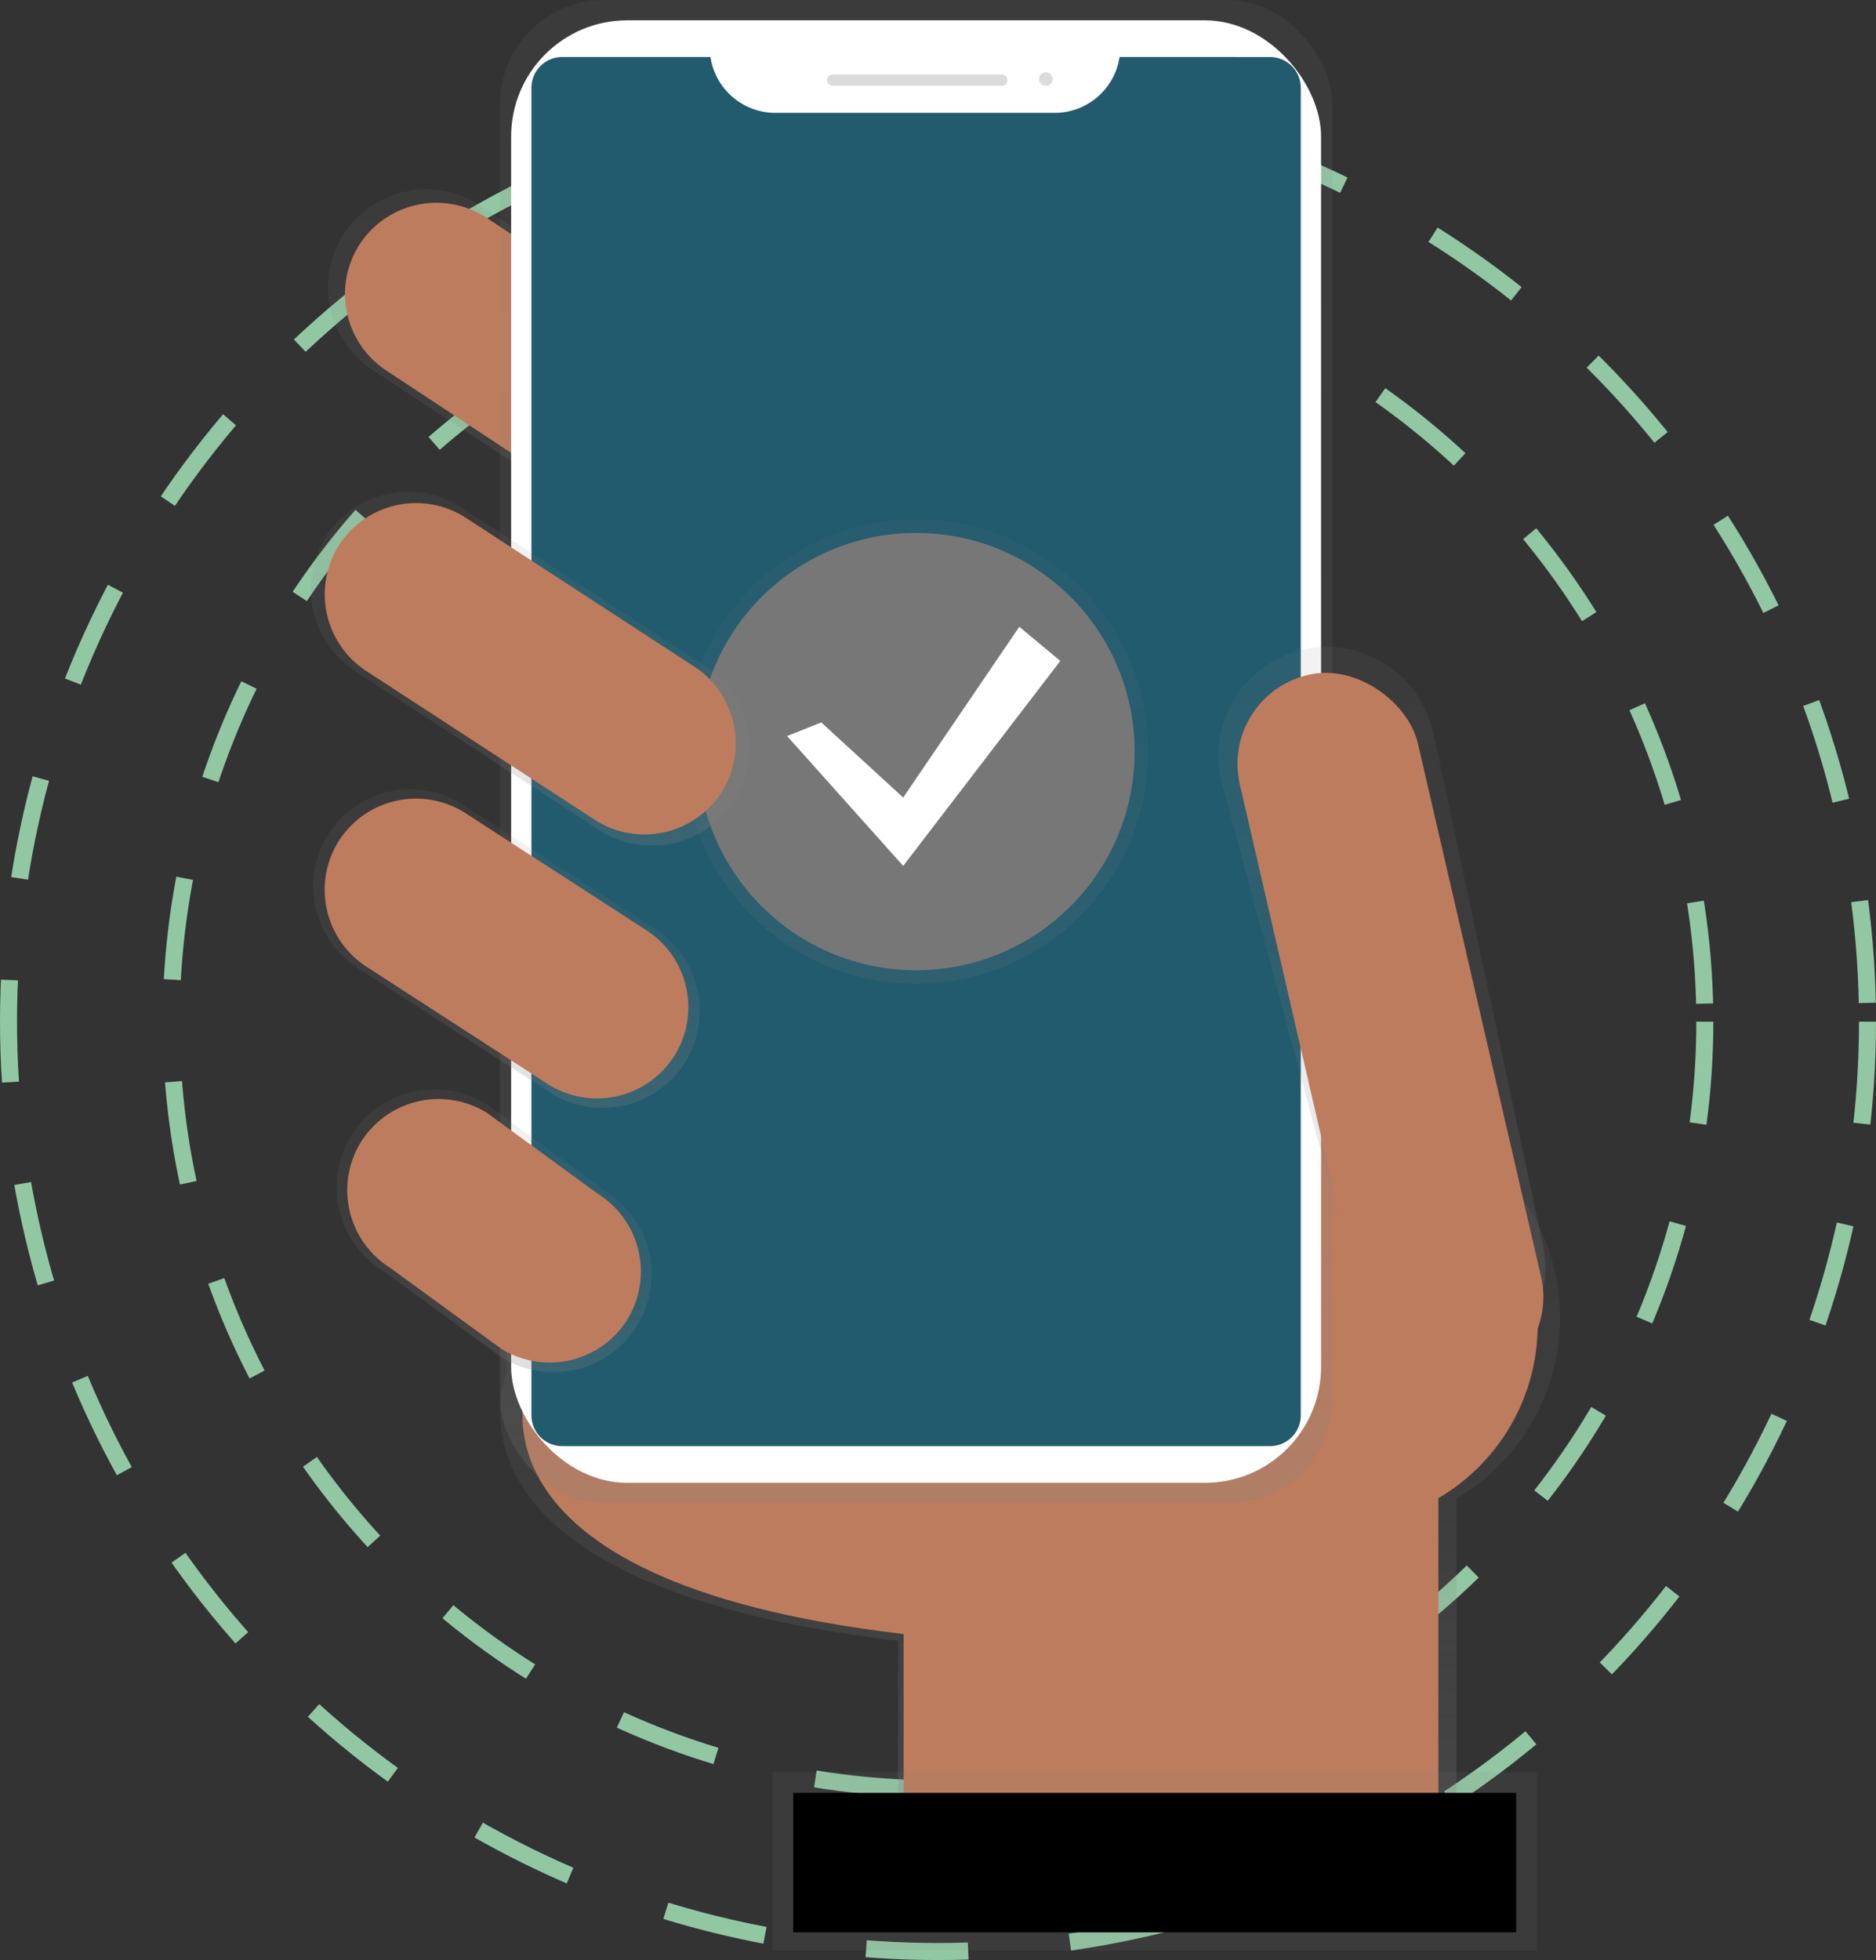 <svg id="undraw_confirmed_81ex" xmlns="http://www.w3.org/2000/svg" xmlns:xlink="http://www.w3.org/1999/xlink" width="220.426" height="230.217" viewBox="0 0 220.426 230.217">
  <rect x="0" y="0" width="220.426" height="230.217" fill="#333333" stroke="none"/>
  <defs>
    <linearGradient id="linear-gradient" x1="0.5" y1="1" x2="0.5" gradientUnits="objectBoundingBox">
      <stop offset="0" stop-color="gray" stop-opacity="0.251"/>
      <stop offset="0.54" stop-color="gray" stop-opacity="0.122"/>
      <stop offset="1" stop-color="gray" stop-opacity="0.102"/>
    </linearGradient>
    <linearGradient id="linear-gradient-2" x1="0.5" y1="1" x2="0.5" y2="0" xlink:href="#linear-gradient"/>
    <linearGradient id="linear-gradient-3" x1="1.241" y1="1.124" x2="1.241" y2="0.124" xlink:href="#linear-gradient"/>
    <linearGradient id="linear-gradient-4" x1="0.5" y1="1" x2="0.5" y2="0" xlink:href="#linear-gradient"/>
    <linearGradient id="linear-gradient-5" x1="1.307" y1="2.047" x2="1.307" y2="1.047" xlink:href="#linear-gradient"/>
    <linearGradient id="linear-gradient-6" x1="0.5" y1="1" x2="0.5" y2="0" xlink:href="#linear-gradient"/>
    <linearGradient id="linear-gradient-7" x1="0.5" y1="1" x2="0.5" y2="0" xlink:href="#linear-gradient"/>
    <linearGradient id="linear-gradient-8" x1="0.5" y1="1" x2="0.5" y2="0" xlink:href="#linear-gradient"/>
    <linearGradient id="linear-gradient-9" x1="0.5" y1="1" x2="0.5" y2="0" xlink:href="#linear-gradient"/>
  </defs>
  <circle id="Ellipse_44" data-name="Ellipse 44" cx="90.101" cy="90.101" r="90.101" transform="translate(20.112 29.903)" fill="none" stroke="#92c7a3" stroke-width="2" stroke-dasharray="12"/>
  <circle id="Ellipse_45" data-name="Ellipse 45" cx="109.213" cy="109.213" r="109.213" transform="translate(1 10.791)" fill="none" stroke="#92c7a3" stroke-width="2" stroke-dasharray="12"/>
  <path id="Path_251" data-name="Path 251" d="M554.91,525.879a24.637,24.637,0,0,0-48.842-4.593l-75.718-2.054.831,13.008s-10.8,24.913,45.948,31.55v25.18h65.6V547.106A24.621,24.621,0,0,0,554.91,525.879Z" transform="translate(-371.604 -371.082)" fill="url(#linear-gradient)"/>
  <path id="Path_252" data-name="Path 252" d="M439.807,576.629s-10.339,23.857,44,30.222v24.124h62.825V567.088L439,564.17Z" transform="translate(-377.629 -414.924)" fill="#be7c5e"/>
  <path id="Path_253" data-name="Path 253" d="M418.765,185.414h0a11.583,11.583,0,0,1-15.927,3.619l-33.732-22.228a11.583,11.583,0,0,1-3.619-15.927h0A11.583,11.583,0,0,1,381.4,147.26l33.732,22.228a11.583,11.583,0,0,1,3.631,15.927Z" transform="translate(-325.189 -123.266)" fill="url(#linear-gradient-2)"/>
  <path id="Path_254" data-name="Path 254" d="M421.487,187.825h0a10.767,10.767,0,0,1-14.8,3.364l-31.365-20.678a10.767,10.767,0,0,1-3.364-14.8h0a10.767,10.767,0,0,1,14.8-3.364l31.359,20.666A10.767,10.767,0,0,1,421.487,187.825Z" transform="translate(-329.78 -126.89)" fill="#be7c5e"/>
  <circle id="Ellipse_46" data-name="Ellipse 46" cx="23.593" cy="23.593" r="23.593" transform="translate(133.487 132.017)" fill="#be7c5e"/>
  <rect id="Rectangle_29" data-name="Rectangle 29" width="97.812" height="176.549" rx="12.25" transform="translate(58.737)" fill="url(#linear-gradient-3)"/>
  <rect id="Rectangle_30" data-name="Rectangle 30" width="95.167" height="171.78" rx="13.64" transform="translate(60.057 2.388)" fill="#fff"/>
  <path id="Path_255" data-name="Path 255" d="M511.645,94.28a7.715,7.715,0,0,1-7.605,6.562H471.172a7.715,7.715,0,0,1-7.6-6.562H446.156a3.613,3.613,0,0,0-3.616,3.613V253.825a3.613,3.613,0,0,0,3.613,3.616h83.166a3.613,3.613,0,0,0,3.616-3.613V97.9a3.613,3.613,0,0,0-3.613-3.616Z" transform="translate(-380.096 -87.585)" fill="#225b6e"/>
  <rect id="Rectangle_31" data-name="Rectangle 31" width="21.209" height="1.326" rx="0.663" transform="translate(97.171 8.749)" fill="#dbdbdb"/>
  <circle id="Ellipse_47" data-name="Ellipse 47" cx="0.795" cy="0.795" r="0.795" transform="translate(122.09 8.485)" fill="#dbdbdb"/>
  <path id="Path_256" data-name="Path 256" d="M737.741,406.457h0c-6.847,1.584-11.546-2.882-13.13-9.726l-15.733-58.42a12.814,12.814,0,0,1,9.571-15.323h0a12.814,12.814,0,0,1,15.323,9.571l12.839,59.928C748.2,399.334,744.585,404.874,737.741,406.457Z" transform="translate(-565.41 -246.685)" fill="url(#linear-gradient-4)"/>
  <rect id="Rectangle_32" data-name="Rectangle 32" width="21.472" height="85.735" rx="10.736" transform="translate(143.259 81.678) rotate(-13.01)" fill="#be7c5e"/>
  <rect id="Rectangle_33" data-name="Rectangle 33" width="89.797" height="20.932" transform="translate(90.776 208.157)" fill="url(#linear-gradient-5)"/>
  <rect id="Rectangle_34" data-name="Rectangle 34" width="84.943" height="16.382" transform="translate(93.203 210.584)"/>
  <path id="Path_257" data-name="Path 257" d="M401.7,409.9h0a11.443,11.443,0,0,1-15.736,3.577l-22.622-14.638a11.443,11.443,0,0,1-3.577-15.736h0a11.443,11.443,0,0,1,15.736-3.577l22.622,14.638A11.443,11.443,0,0,1,401.7,409.9Z" transform="translate(-321.218 -285.081)" fill="url(#linear-gradient-6)"/>
  <path id="Path_258" data-name="Path 258" d="M402.311,521.816h0a11.546,11.546,0,0,1-15.878,3.61L372.42,515.208a11.546,11.546,0,0,1-3.61-15.878h0a11.546,11.546,0,0,1,15.878-3.61L398.7,505.94A11.546,11.546,0,0,1,402.311,521.816Z" transform="translate(-327.507 -366.014)" fill="url(#linear-gradient-7)"/>
  <g id="Group_59" data-name="Group 59" transform="translate(80.355 60.992)" opacity="0.5">
    <circle id="Ellipse_48" data-name="Ellipse 48" cx="27.285" cy="27.285" r="27.285" fill="url(#linear-gradient-8)"/>
  </g>
  <circle id="Ellipse_49" data-name="Ellipse 49" cx="25.68" cy="25.68" r="25.68" transform="translate(81.96 62.597)" fill="#777"/>
  <path id="Path_259" data-name="Path 259" d="M306.564,253.894l9.629,8.828,13.642-20.062,4.818,4.014-18.46,24.075L302.55,255.5Z" transform="translate(-210.069 -169.044)" fill="#fff"/>
  <path id="Path_260" data-name="Path 260" d="M404.051,523.661h0a10.767,10.767,0,0,1-14.8,3.364l-13.069-9.514a10.767,10.767,0,0,1-3.364-14.8h0a10.767,10.767,0,0,1,14.8-3.364l13.066,9.532A10.767,10.767,0,0,1,404.051,523.661Z" transform="translate(-330.379 -368.621)" fill="#be7c5e"/>
  <path id="Path_261" data-name="Path 261" d="M403.536,411.611h0a10.767,10.767,0,0,1-14.8,3.364L367.448,401.2a10.767,10.767,0,0,1-3.364-14.8h0a10.767,10.767,0,0,1,14.8-3.364l21.284,13.773A10.767,10.767,0,0,1,403.536,411.611Z" transform="translate(-324.297 -287.596)" fill="#be7c5e"/>
  <path id="Path_262" data-name="Path 262" d="M406.877,298.813h0a11.5,11.5,0,0,1-15.809,3.592L362.4,283.738a11.5,11.5,0,0,1-3.592-15.809h0a11.5,11.5,0,0,1,15.809-3.592L403.285,283A11.5,11.5,0,0,1,406.877,298.813Z" transform="translate(-320.545 -204.832)" fill="url(#linear-gradient-9)"/>
  <path id="Path_263" data-name="Path 263" d="M409.113,300.891h0a10.767,10.767,0,0,1-14.8,3.364l-26.851-17.483a10.767,10.767,0,0,1-3.364-14.8h0a10.767,10.767,0,0,1,14.8-3.364l26.848,17.483A10.767,10.767,0,0,1,409.113,300.891Z" transform="translate(-324.304 -207.881)" fill="#be7c5e"/>
</svg>
